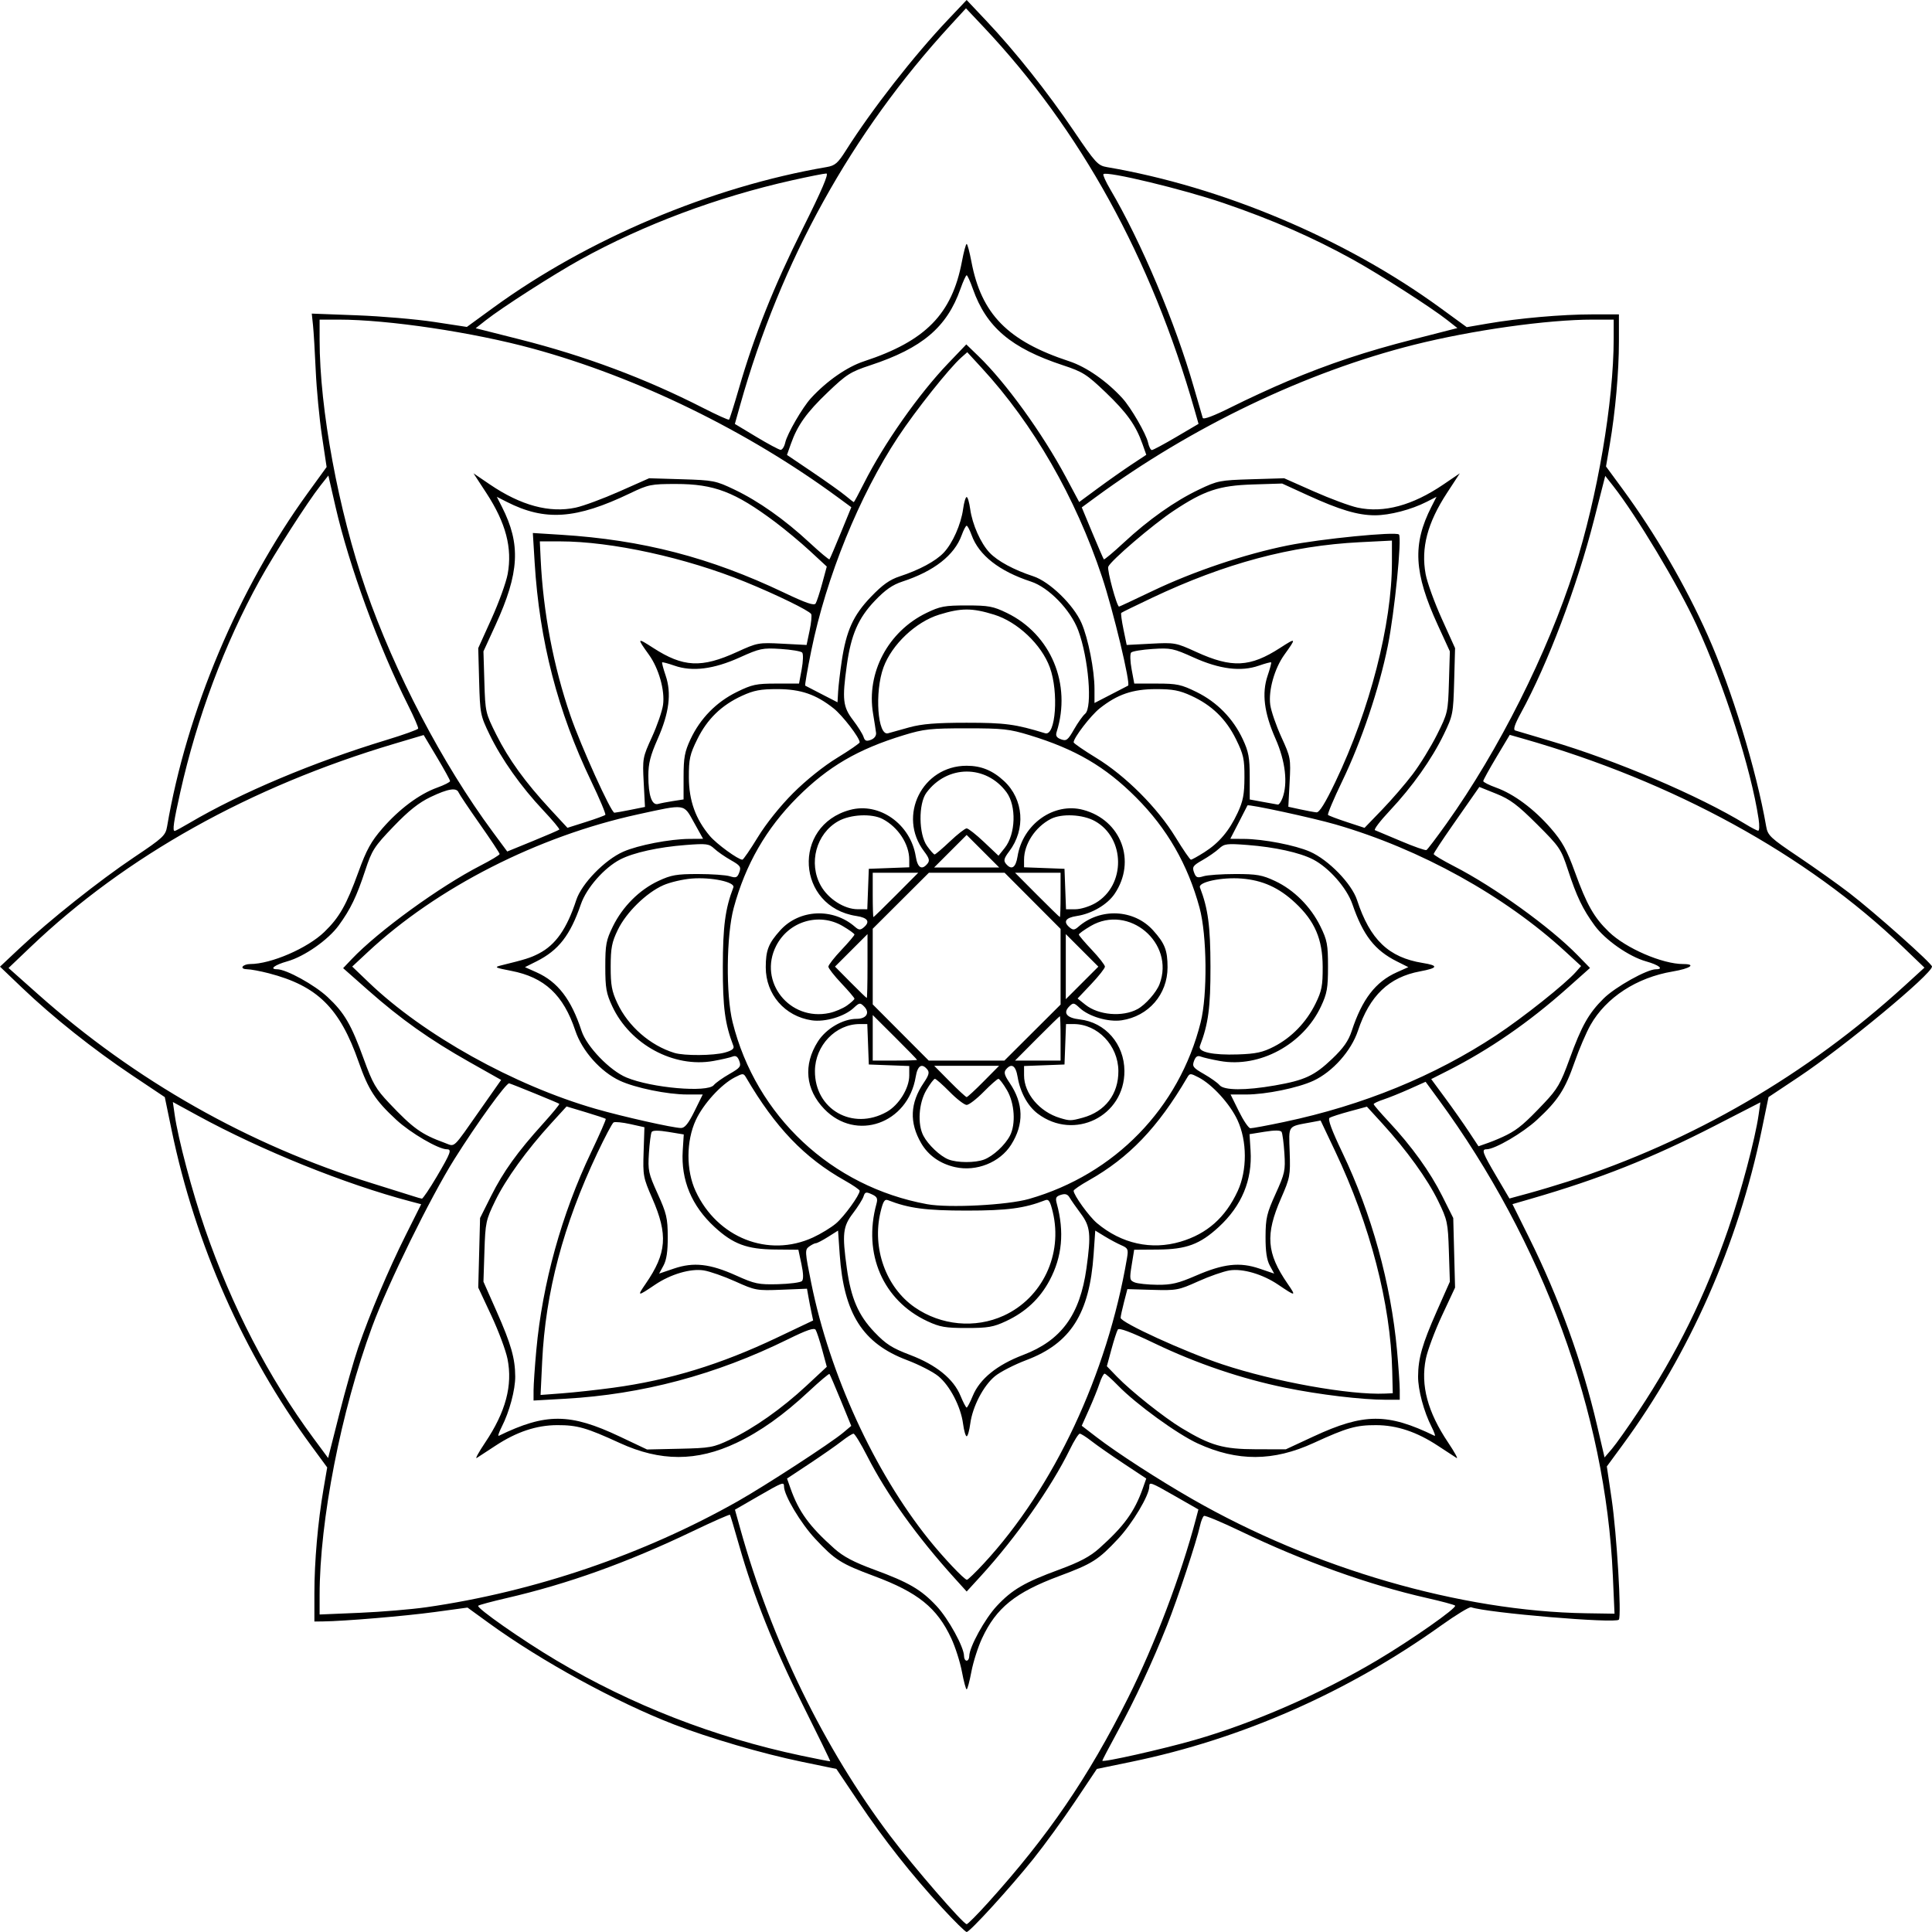 <?xml version="1.0" encoding="UTF-8" standalone="no"?>
<!-- Created with Inkscape (http://www.inkscape.org/) -->

<svg
   xmlns:dc="http://purl.org/dc/elements/1.1/"
   xmlns:cc="http://creativecommons.org/ns#"
   xmlns:rdf="http://www.w3.org/1999/02/22-rdf-syntax-ns#"
   xmlns:svg="http://www.w3.org/2000/svg"
   xmlns="http://www.w3.org/2000/svg"
   xmlns:sodipodi="http://sodipodi.sourceforge.net/DTD/sodipodi-0.dtd"
   xmlns:inkscape="http://www.inkscape.org/namespaces/inkscape"
   id="svg3375"
   version="1.1"
   inkscape:version="0.91 r13725"
   width="740.5"
   height="740.5"
   viewBox="0 0 740.5 740.5"
   sodipodi:docname="mandala.svg">
  <defs
     id="defs3379" />
  <sodipodi:namedview
     pagecolor="#ffffff"
     bordercolor="#666666"
     borderopacity="1"
     objecttolerance="10"
     gridtolerance="10"
     guidetolerance="10"
     inkscape:pageopacity="0"
     inkscape:pageshadow="2"
     inkscape:window-width="1280"
     inkscape:window-height="658"
     id="namedview3377"
     showgrid="false"
     inkscape:zoom="0.6066838"
     inkscape:cx="602.96737"
     inkscape:cy="330.79339"
     inkscape:window-x="-8"
     inkscape:window-y="-8"
     inkscape:window-maximized="1"
     inkscape:current-layer="svg3375"
     fit-margin-top="0"
     fit-margin-left="0"
     fit-margin-right="0"
     fit-margin-bottom="0"
     showborder="true" />
  <path
     style="fill:#000000"
     d="M 361.107,731.25 C 349.321,718.473 338.887,705.241 328.976,690.5 l -8.404,-12.5 -13.286,-2.747 c -15.086,-3.119 -35.442,-9.067 -49.05,-14.334 -22.101,-8.553 -50.752,-24.236 -70.642,-38.666 l -8.406,-6.099 -12.594,1.712 c -11.439,1.555 -34.709,3.509 -42.844,3.597 l -3.25,0.035 0,-10.894 c 0,-12.073 1.33,-27.271 3.492,-39.886 l 1.419,-8.28 -6.171,-8.401 C 93.455,518.936 74.811,476.796 65.799,433.255 L 63.161,420.51 50.581,412.096 C 35.709,402.149 20.275,389.873 8.5,378.626 L 0,370.506 7.5,363.457 C 18.933,352.71 38.116,337.467 51.432,328.545 62.515,321.12 63.452,320.245 64.046,316.762 71.567,272.639 91.396,225.616 117.899,189.053 L 125.186,179 123.389,167 c -0.988,-6.6 -2.058,-17.85 -2.376,-25 -0.319,-7.15 -0.79,-14.981 -1.048,-17.401 l -0.468,-4.401 17.252,0.65 c 9.488,0.357 22.864,1.507 29.722,2.555 l 12.471,1.905 10.096,-7.357 c 36.195,-26.378 83.58,-46.372 127.76,-53.91 3.259,-0.556 4.308,-1.455 7.403,-6.344 9.954,-15.724 26.008,-36.286 39.19,-50.196 L 370.497,0 l 7.557,8 c 11.073,11.721 23.382,27.216 33.531,42.207 8.301,12.261 9.209,13.253 12.678,13.844 44.174,7.524 91.467,27.494 127.772,53.952 l 10.142,7.391 7.911,-1.364 C 582.092,121.96 598.672,120.5 610.174,120.5 l 10.326,0 0,10.394 c 0,11.654 -1.359,26.937 -3.511,39.499 l -1.438,8.393 6.349,8.65 c 12.562,17.115 24.002,36.772 32.629,56.064 9.113,20.379 18.671,51.616 22.416,73.262 0.601,3.47 1.559,4.372 12.353,11.626 6.436,4.325 15.228,10.579 19.538,13.897 9.79,7.539 31.665,27.003 31.665,28.175 0,2.837 -33.654,30.719 -51.11,42.344 l -11.548,7.69 -2.639,12.753 c -8.993,43.452 -27.664,85.697 -53.303,120.602 l -6.032,8.212 1.843,12.469 c 1.968,13.318 3.854,44.942 2.759,46.264 -1.277,1.542 -50.247,-2.577 -56.622,-4.763 -0.634,-0.217 -5.809,2.933 -11.5,7.001 -35.841,25.622 -76.489,43.512 -118.644,52.22 L 420.405,678 l -8.366,12.5 c -4.602,6.875 -11.797,16.775 -15.99,22 -8.97,11.178 -24.319,28 -25.549,28 -0.473,0 -4.7,-4.162 -9.393,-9.25 z m 17.598,-2 c 23.013,-25.48 38.347,-47.909 53.669,-78.503 10.235,-20.437 20.302,-46.98 25.969,-68.472 l 0.982,-3.725 -8.781,-5.025 c -9.519,-5.447 -10.043,-5.644 -10.045,-3.775 -0.002,3.374 -6.416,14.122 -11.969,20.059 -7.581,8.105 -9.824,9.524 -22.53,14.259 -16.862,6.283 -24.156,12.168 -29.609,23.885 -1.548,3.326 -3.384,9.085 -4.081,12.797 -0.697,3.712 -1.512,6.75 -1.811,6.75 -0.299,0 -1.114,-3.038 -1.811,-6.75 -0.697,-3.712 -2.533,-9.471 -4.081,-12.797 C 359.156,616.235 351.862,610.351 335,604.067 c -12.706,-4.735 -14.948,-6.154 -22.53,-14.259 -5.554,-5.937 -11.967,-16.685 -11.969,-20.059 -10e-4,-1.868 -0.504,-1.676 -10.025,3.819 l -8.782,5.069 2.001,7.181 c 11.926,42.8 32.232,84.42 57.494,117.84 9.024,11.939 28.007,33.841 29.33,33.841 0.405,0 4.09,-3.712 8.188,-8.25 z m -71.01,-75.793 c -11.108,-22.226 -18.856,-41.639 -24.401,-61.137 -1.77,-6.226 -3.346,-11.504 -3.5,-11.73 -0.155,-0.226 -6.516,2.577 -14.136,6.229 -25.336,12.14 -47.903,20.246 -71.658,25.74 -5.5,1.272 -10.318,2.569 -10.706,2.883 -0.919,0.743 16.874,13.194 29.933,20.946 28.874,17.14 60.506,29.451 93.774,36.495 6.05,1.281 11.094,2.262 11.21,2.18 0.115,-0.082 -4.616,-9.805 -10.514,-21.606 z m 150.233,13.428 c 22.553,-6.476 48.366,-17.747 69.844,-30.497 13.259,-7.871 30.837,-20.201 29.933,-20.995 -0.388,-0.341 -5.206,-1.638 -10.706,-2.881 -22.254,-5.031 -47.308,-14.007 -71.365,-25.565 -7.351,-3.532 -13.729,-6.197 -14.173,-5.922 -0.444,0.275 -1.125,1.957 -1.513,3.738 -1.295,5.951 -8.628,28.123 -12.617,38.149 -5.679,14.27 -12.315,28.519 -19.001,40.796 -3.207,5.889 -5.831,10.902 -5.831,11.141 0,0.774 23.027,-4.401 35.429,-7.962 z M 371.501,634.75 c 0.002,-3.434 5.987,-14.323 10.56,-19.212 5.88,-6.286 10.623,-9.052 23.879,-13.925 7.833,-2.88 11.837,-4.999 15.331,-8.116 9.533,-8.504 13.581,-14.076 16.748,-23.052 l 1.323,-3.75 -8.671,-5.743 c -4.769,-3.159 -10.311,-7.028 -12.315,-8.598 -2.004,-1.57 -4.029,-2.854 -4.5,-2.852 -0.471,10e-4 -2.181,2.72 -3.801,6.042 C 403.036,569.94 389.422,589.308 375.994,604 l -5.484,6 -4.525,-5 c -14.601,-16.134 -26.05,-32.123 -33.639,-46.982 -2.39,-4.68 -4.731,-8.511 -5.202,-8.514 -0.471,-0.002 -2.496,1.28 -4.5,2.85 -2.004,1.57 -7.546,5.439 -12.315,8.598 l -8.671,5.743 1.323,3.75 c 3.167,8.977 7.215,14.548 16.748,23.052 3.494,3.117 7.498,5.236 15.331,8.116 13.256,4.873 17.999,7.639 23.879,13.925 4.573,4.889 10.559,15.778 10.56,19.212 4.3e-4,0.963 0.451,1.75 1.001,1.75 0.55,0 1,-0.787 1.001,-1.75 z M 163.5,616.012 c 41.358,-5.951 83.179,-20.193 119.308,-40.628 10.47,-5.922 35.688,-22.328 40.349,-26.249 l 3.111,-2.618 -3.999,-9.759 c -2.2,-5.367 -4.157,-9.931 -4.349,-10.14 -0.192,-0.21 -3.754,2.798 -7.915,6.684 -9.695,9.054 -18.622,15.403 -27.749,19.734 -15.154,7.192 -29.137,7.199 -44.755,0.024 -12.743,-5.854 -16.266,-6.859 -23.961,-6.831 -7.926,0.029 -15.535,2.569 -23.633,7.89 -3.248,2.134 -6.481,4.247 -7.184,4.696 -0.703,0.448 0.757,-2.219 3.245,-5.929 7.865,-11.727 10.576,-21.876 8.554,-32.017 -0.644,-3.228 -3.431,-10.705 -6.194,-16.616 l -5.023,-10.747 0.348,-13.332 0.348,-13.332 4.22,-8.421 c 4.698,-9.374 10.061,-16.847 19.9,-27.725 3.633,-4.017 6.443,-7.447 6.243,-7.621 -0.4,-0.35 -17.855,-7.482 -19.204,-7.847 -1.087,-0.294 -12.45,15.429 -21.031,29.098 -9.175,14.616 -25.475,47.825 -31.499,64.174 -11.94,32.405 -20.125,74.252 -20.128,102.905 l -8.4e-4,7.405 15.25,-0.643 c 8.387,-0.354 19.975,-1.323 25.75,-2.154 z M 618.16,603.75 c -2.746,-62.134 -26.811,-127.804 -66.855,-182.437 l -4.901,-6.687 -6.202,2.78 c -3.411,1.529 -7.89,3.335 -9.952,4.014 -2.062,0.679 -3.75,1.48 -3.75,1.78 0,0.3 2.587,3.312 5.75,6.693 8.804,9.414 15.882,19.249 20.531,28.528 l 4.219,8.421 0.348,13.332 0.348,13.332 -5.023,10.747 c -2.763,5.911 -5.55,13.388 -6.194,16.616 -2.022,10.141 0.689,20.291 8.554,32.017 2.488,3.709 3.948,6.377 3.245,5.929 -0.703,-0.448 -3.936,-2.562 -7.184,-4.696 -8.098,-5.321 -15.707,-7.861 -23.633,-7.89 -7.695,-0.028 -11.217,0.976 -23.961,6.831 -15.454,7.1 -29.219,7.162 -44.411,0.199 -7.84,-3.593 -23.633,-15.056 -30.547,-22.171 -2.452,-2.523 -4.78,-4.588 -5.172,-4.588 -0.393,0 -1.27,1.688 -1.949,3.75 -0.679,2.062 -2.491,6.554 -4.027,9.98 l -2.792,6.23 5.699,4.382 c 7.846,6.032 23.555,16.191 36.659,23.707 46.439,26.637 103.002,43.043 150.946,43.782 l 10.906,0.168 -0.652,-14.75 z m -241.085,-4.5 c 26.897,-29.028 47.309,-72.547 54.877,-117.001 0.582,-3.42 0.392,-3.858 -2.157,-4.965 -1.538,-0.668 -4.417,-2.207 -6.4,-3.42 l -3.604,-2.206 -0.635,9.171 c -1.571,22.682 -8.821,34.07 -25.757,40.463 -4.619,1.744 -10.046,4.528 -12.059,6.187 -4.435,3.656 -8.589,11.648 -9.458,18.194 -0.352,2.655 -0.974,4.827 -1.383,4.827 -0.408,0 -1.03,-2.172 -1.383,-4.827 -0.868,-6.546 -5.023,-14.537 -9.458,-18.194 -2.013,-1.659 -7.439,-4.444 -12.059,-6.187 -16.937,-6.393 -24.186,-17.781 -25.757,-40.463 l -0.635,-9.171 -3.835,2.421 c -2.109,1.331 -4.207,2.421 -4.663,2.421 -0.456,0 -1.621,0.579 -2.588,1.287 -1.669,1.221 -1.627,1.941 0.824,14.047 7.076,34.945 24.105,72.088 45.008,98.167 5.549,6.922 13.656,15.5 14.65,15.5 0.374,0 3.286,-2.812 6.471,-6.25 z M 137.288,516.5 c 4.554,-13.184 11.608,-29.876 18.165,-42.988 l 5.978,-11.953 -4.216,-1.113 c -25.063,-6.619 -57.018,-19.521 -81.588,-32.943 l -9.372,-5.12 0.684,4.809 c 1.315,9.236 6.715,29.586 11.617,43.778 10.323,29.883 24.352,56.963 41.58,80.259 l 5.629,7.611 4.293,-16.92 c 2.361,-9.306 5.615,-20.745 7.229,-25.42 z M 627.963,541 c 14.767,-22.269 25.526,-44.108 34.437,-69.905 4.927,-14.264 10.342,-34.64 11.651,-43.84 l 0.675,-4.746 -17.363,8.925 c -24.337,12.51 -44.132,20.375 -70.515,28.02 l -7.152,2.073 6.32,12.737 c 11.599,23.377 20.404,47.674 26.105,72.043 L 615,558.612 l 2.834,-3.306 C 619.393,553.488 623.951,547.05 627.963,541 Z m -348.18,10.787 c 9.193,-4.354 19.933,-11.923 29.315,-20.66 l 7.798,-7.262 -1.747,-6.453 c -0.961,-3.549 -2.093,-7.014 -2.517,-7.7 -0.571,-0.925 -3.339,0.017 -10.701,3.641 -27.603,13.588 -55.72,21.088 -85.333,22.762 l -12.097,0.684 0.003,-3.9 c 0.002,-2.145 0.476,-9.075 1.053,-15.4 2.331,-25.529 9.724,-52.208 21.036,-75.909 3.257,-6.825 5.769,-12.563 5.581,-12.751 -0.188,-0.188 -3.644,-1.334 -7.68,-2.548 l -7.338,-2.206 -5.898,6.457 c -9.373,10.262 -17.41,21.397 -21.463,29.739 -3.558,7.324 -3.769,8.311 -4.124,19.341 l -0.374,11.623 5.045,11.395 c 5.522,12.473 7.097,17.977 7.134,24.927 0.028,5.131 -2.211,13.498 -5.162,19.29 -1.081,2.122 -1.594,3.678 -1.14,3.457 18.031,-8.777 27.326,-8.723 46.326,0.273 l 10.5,4.971 12.5,-0.279 c 11.707,-0.262 12.93,-0.483 19.283,-3.492 z m 223.677,-1.224 c 19.296,-8.967 28.356,-9.015 46.366,-0.248 0.454,0.221 -0.059,-1.334 -1.14,-3.457 -2.95,-5.792 -5.189,-14.159 -5.162,-19.29 0.037,-6.949 1.613,-12.454 7.134,-24.927 l 5.045,-11.395 -0.374,-11.623 c -0.355,-11.03 -0.565,-12.017 -4.124,-19.341 -4.048,-8.331 -12.089,-19.477 -21.428,-29.7 l -5.862,-6.417 -6.585,1.783 c -3.622,0.98 -7.098,2.1 -7.725,2.487 -0.777,0.48 0.782,4.722 4.897,13.326 11.209,23.432 18.609,50.196 20.941,75.739 0.578,6.325 1.052,13.188 1.053,15.25 l 0.003,3.75 -5.394,0 c -9.124,0 -25.504,-1.964 -38.449,-4.61 -16.79,-3.432 -34.021,-9.275 -50.087,-16.984 -9.15,-4.391 -13.654,-6.08 -14.135,-5.303 -0.388,0.628 -1.491,4.044 -2.452,7.593 l -1.746,6.451 3.881,4.02 c 5.322,5.512 18.052,15.634 24.743,19.673 11.163,6.739 15.974,8.11 28.556,8.136 l 11.418,0.024 10.624,-4.937 z M 372.85,534.993 c 2.666,-6.482 9.299,-11.866 19.302,-15.666 14.624,-5.555 21.785,-15.36 24.271,-33.233 1.811,-13.022 1.501,-16.006 -2.174,-20.941 -1.788,-2.4 -3.716,-5.165 -4.287,-6.144 -0.757,-1.3 -1.657,-1.583 -3.335,-1.051 -1.919,0.609 -2.179,1.168 -1.573,3.385 2.949,10.801 2.05,20.363 -2.761,29.39 -3.747,7.03 -9.166,12.11 -16.674,15.63 C 380.784,508.632 378.675,509 370.5,509 c -8.175,0 -10.284,-0.368 -15.12,-2.635 -16.955,-7.95 -24.692,-25.813 -19.459,-44.926 0.579,-2.113 0.262,-2.762 -1.807,-3.704 -2.174,-0.991 -2.592,-0.88 -3.135,0.832 -0.345,1.086 -2.168,3.994 -4.053,6.463 -3.873,5.074 -4.185,7.871 -2.35,21.066 1.602,11.518 4.406,18.012 10.569,24.473 4.419,4.633 6.735,6.113 13.702,8.76 10.003,3.8 16.636,9.183 19.302,15.666 1.018,2.475 2.075,4.5 2.35,4.5 0.275,0 1.333,-2.025 2.35,-4.5 z M 235,531.896 c 21.633,-2.937 41.124,-8.898 62.835,-19.216 l 13.835,-6.575 -0.65,-3.052 c -0.357,-1.679 -0.889,-4.416 -1.181,-6.084 l -0.531,-3.032 -9.782,0.393 c -9.461,0.38 -10.041,0.276 -17.672,-3.169 -4.339,-1.959 -9.783,-3.865 -12.096,-4.235 -5.055,-0.808 -12.718,1.44 -18.698,5.487 -6.784,4.59 -6.986,4.567 -3.56,-0.414 8.056,-11.708 8.591,-18.765 2.484,-32.736 -3.44,-7.869 -3.597,-8.714 -3.299,-17.739 L 247,432.048 l -5.448,-1.21 c -2.997,-0.666 -5.871,-0.949 -6.388,-0.629 -0.517,0.319 -3.303,5.578 -6.192,11.686 -13.106,27.716 -19.897,53.361 -21.168,79.938 l -0.613,12.832 8.405,-0.637 C 220.218,533.677 228.95,532.718 235,531.896 Z M 533.615,525.5 c -0.624,-25.846 -8.428,-55.912 -21.873,-84.264 l -5.579,-11.764 -3.582,0.67 c -9.235,1.726 -8.619,0.875 -8.269,11.43 0.298,8.97 0.138,9.829 -3.299,17.69 -6.107,13.97 -5.571,21.027 2.484,32.736 3.427,4.981 3.225,5.004 -3.56,0.414 -5.981,-4.047 -13.643,-6.295 -18.698,-5.487 -2.314,0.37 -7.726,2.262 -12.027,4.203 -7.447,3.363 -8.279,3.517 -17.464,3.25 l -9.645,-0.281 -1.284,4.951 c -0.706,2.723 -1.292,5.439 -1.303,6.035 -0.032,1.789 24.526,13.024 38.981,17.834 19.998,6.655 48.826,11.835 62.41,11.215 L 533.821,534 533.615,525.5 Z M 384.703,504.265 c 14.812,-6.781 22.709,-23.457 18.809,-39.717 -0.992,-4.135 -1.57,-5.046 -2.876,-4.536 -7.997,3.12 -14.523,3.982 -30.135,3.982 -15.612,0 -22.138,-0.862 -30.135,-3.982 -1.307,-0.51 -1.884,0.401 -2.876,4.536 -3.32,13.838 2.071,28.87 13.093,36.508 10.079,6.985 23.181,8.217 34.121,3.208 z M 307.375,491 c 0.632,-0.649 0.562,-2.929 -0.2,-6.5 L 306,479 l -9,-0.085 c -10.704,-0.101 -16.005,-2.078 -23.11,-8.616 -8.796,-8.095 -12.928,-18.001 -12.211,-29.272 l 0.396,-6.216 -5.845,-0.967 c -3.792,-0.627 -6.057,-0.624 -6.448,0.009 -0.332,0.537 -0.81,4.194 -1.062,8.127 -0.426,6.64 -0.186,7.754 3.364,15.585 3.392,7.482 3.827,9.337 3.856,16.434 0.023,5.63 -0.462,8.91 -1.637,11.072 l -1.67,3.072 5.684,-1.928 c 7.536,-2.556 13.808,-1.856 23.825,2.659 7.169,3.232 8.579,3.525 16.06,3.334 4.51,-0.115 8.639,-0.659 9.174,-1.209 z m 151.037,-2.081 c 10.533,-4.564 16.743,-5.256 24.272,-2.702 l 5.684,1.928 -1.67,-3.072 c -1.175,-2.162 -1.66,-5.442 -1.637,-11.072 0.029,-7.097 0.464,-8.952 3.856,-16.434 3.55,-7.832 3.791,-8.945 3.364,-15.585 -0.252,-3.933 -0.737,-7.601 -1.077,-8.151 -0.406,-0.656 -2.622,-0.677 -6.452,-0.06 l -5.834,0.939 0.399,6.267 c 0.721,11.325 -3.395,21.213 -12.207,29.323 -7.193,6.62 -12.41,8.556 -23.259,8.635 l -9.148,0.066 -0.944,5.84 c -0.88,5.445 -0.803,5.898 1.148,6.687 1.151,0.465 5.051,0.875 8.667,0.91 5.423,0.052 8.021,-0.564 14.838,-3.518 z M 311.594,474.305 c 2.973,-1.367 6.944,-3.785 8.824,-5.375 3.137,-2.652 9.082,-10.855 9.082,-12.53 0,-0.39 -2.587,-2.166 -5.75,-3.947 -15.46,-8.706 -26.57,-20.307 -37.787,-39.454 -0.985,-1.681 -1.205,-1.683 -4.358,-0.053 -5.251,2.715 -12.03,10.154 -14.907,16.358 -3.732,8.046 -3.76,19.287 -0.069,27.242 8.301,17.892 27.866,25.619 44.965,17.759 z m 140.878,1.611 c 10.163,-3.018 17.2,-9.243 21.899,-19.37 3.691,-7.956 3.663,-19.196 -0.069,-27.242 -2.877,-6.204 -9.656,-13.643 -14.907,-16.358 -3.153,-1.63 -3.373,-1.628 -4.358,0.053 -11.217,19.148 -22.327,30.748 -37.787,39.454 -3.163,1.781 -5.75,3.557 -5.75,3.947 0,1.65 5.921,9.856 8.952,12.406 9.358,7.874 20.852,10.426 32.02,7.11 z m -58.039,-16.392 c 32.869,-9.429 57.558,-34.843 65.765,-67.695 2.642,-10.574 2.419,-33.392 -0.429,-43.894 -4.507,-16.622 -12.438,-30.397 -24.372,-42.331 -11.786,-11.786 -23.189,-18.449 -40.758,-23.815 -7.747,-2.366 -10.237,-2.639 -24.139,-2.639 -13.901,0 -16.391,0.272 -24.139,2.639 -17.568,5.366 -28.972,12.029 -40.758,23.815 -11.934,11.934 -19.865,25.709 -24.372,42.331 -2.848,10.503 -3.071,33.32 -0.429,43.894 8.979,35.941 37.929,63.02 74.529,69.714 8.322,1.522 30.805,0.361 39.102,-2.019 z m -28.343,-12.182 c -5.773,-1.296 -10.299,-4.486 -13.024,-9.179 -4.587,-7.901 -4.271,-15.397 0.974,-23.127 1.986,-2.927 2.285,-4.042 1.376,-5.137 -2.109,-2.541 -3.722,-1.507 -4.448,2.851 -2.989,17.95 -22.879,24.939 -35.041,12.312 -7.221,-7.496 -8.12,-16.923 -2.465,-25.84 3.136,-4.946 9.582,-8.722 14.886,-8.722 3.796,0 5.199,-2.383 2.81,-4.771 -1.488,-1.488 -1.801,-1.443 -3.947,0.574 -3.533,3.32 -11.012,5.529 -16.12,4.763 C 300.775,389.519 293.5,381.116 293.5,370.749 c 0,-6.527 1.042,-9.183 5.567,-14.191 7.318,-8.1 20.238,-8.685 28.665,-1.299 1.406,1.233 2.016,1.281 3.25,0.257 2.652,-2.201 1.69,-3.763 -2.731,-4.432 -22.972,-3.479 -24.841,-34.635 -2.44,-40.667 11.236,-3.025 23.187,5.438 25.182,17.834 0.707,4.392 2.312,5.396 4.471,2.795 0.971,-1.17 0.72,-2.1 -1.285,-4.75 C 343.904,312.716 353.468,293.5 370.5,293.5 c 5.572,0 9.952,1.791 14.339,5.864 7.518,6.979 8.366,18.495 1.983,26.931 -2.005,2.65 -2.257,3.58 -1.285,4.75 2.159,2.601 3.764,1.597 4.471,-2.795 1.995,-12.395 13.946,-20.859 25.182,-17.834 14.569,3.923 20.458,19.666 12.033,32.167 -2.778,4.122 -8.758,7.634 -14.473,8.5 -4.421,0.669 -5.383,2.231 -2.731,4.432 1.234,1.024 1.844,0.976 3.25,-0.257 8.427,-7.386 21.347,-6.8 28.665,1.299 4.525,5.008 5.567,7.665 5.567,14.191 0,10.367 -7.275,18.77 -17.59,20.316 -5.108,0.766 -12.587,-1.444 -16.12,-4.763 -2.146,-2.016 -2.459,-2.062 -3.947,-0.574 -2.524,2.524 -0.996,4.437 3.991,5 9.841,1.109 17.077,9.441 17.135,19.732 0.099,17.375 -19.266,26.924 -33.228,16.384 -3.838,-2.897 -6.722,-8.172 -7.709,-14.095 -0.726,-4.358 -2.339,-5.392 -4.448,-2.851 -0.909,1.095 -0.61,2.21 1.376,5.137 5.387,7.939 5.58,15.855 0.579,23.742 -4.303,6.785 -13.326,10.388 -21.449,8.564 z m 11.096,-2.906 c 3.449,-1.303 8.01,-5.511 9.904,-9.137 2.317,-4.436 1.797,-12.465 -1.131,-17.462 -1.398,-2.386 -2.878,-4.338 -3.288,-4.338 -0.41,0 -2.962,2.25 -5.67,5 -2.709,2.75 -5.634,5 -6.5,5 -0.866,0 -3.791,-2.25 -6.5,-5 -2.709,-2.75 -5.26,-5 -5.67,-5 -0.41,0 -1.889,1.952 -3.288,4.338 -2.928,4.997 -3.449,13.026 -1.131,17.462 1.814,3.472 6.395,7.81 9.589,9.08 3.36,1.336 10.225,1.364 13.685,0.057 z m -37.337,-18.261 c 4.671,-2.615 8.652,-9.043 8.652,-13.971 l 0,-3.62 -7.75,-0.292 L 333,408 l -0.292,-7.75 -0.292,-7.75 -2.893,0 c -9.235,0 -17.101,8.224 -17.176,17.96 -0.114,14.73 14.422,23.036 27.501,15.715 z M 415,428.396 c 8.621,-2.355 13.722,-9.056 13.653,-17.936 C 428.578,400.724 420.712,392.5 411.477,392.5 l -2.893,0 -0.292,7.75 L 408,408 l -7.75,0.292 -7.75,0.292 0,3.572 c 0,6.947 5.929,13.989 13.764,16.348 3.773,1.136 4.2,1.131 8.736,-0.108 z M 377,414.5 l 5.937,-6 -12.437,0 -12.437,0 5.937,6 c 3.266,3.3 6.191,6 6.5,6 0.309,0 3.234,-2.7 6.5,-6 z m -25.5,-8.272 c 0,-0.15 -3.825,-4.077 -8.5,-8.728 l -8.5,-8.456 0,8.728 0,8.728 8.5,0 c 4.675,0 8.5,-0.122 8.5,-0.272 z m 44.234,-10.461 10.766,-10.733 0,-14.501 0,-14.501 -10.733,-10.766 -10.733,-10.766 -14.501,0 -14.501,0 -10.766,10.733 -10.766,10.733 0,14.501 0,14.501 10.733,10.766 10.733,10.766 14.501,0 14.501,0 10.766,-10.733 z M 406.5,398 c 0,-4.675 -0.122,-8.5 -0.272,-8.5 -0.15,0 -4.077,3.825 -8.728,8.5 l -8.456,8.5 8.728,0 8.728,0 0,-8.5 z m -81.85,-12.607 c 1.567,-1.116 2.85,-2.293 2.85,-2.615 0,-0.322 -2.25,-2.964 -5,-5.872 -2.75,-2.908 -5,-5.791 -5,-6.406 0,-0.616 2.25,-3.499 5,-6.406 2.75,-2.908 5,-5.562 5,-5.898 0,-0.336 -2.042,-1.808 -4.538,-3.271 -9.031,-5.292 -20.667,-1.823 -25.471,7.593 -7.001,13.724 5.134,29.03 20.409,25.744 2.145,-0.462 5.183,-1.752 6.75,-2.868 z M 436,386.761 c 3.044,-1.657 7.247,-6.429 8.436,-9.576 5.97,-15.802 -11.82,-30.804 -26.398,-22.26 -2.496,1.463 -4.538,2.935 -4.538,3.271 0,0.336 2.25,2.99 5,5.898 2.75,2.908 5,5.791 5,6.406 0,0.616 -2.359,3.614 -5.241,6.662 l -5.241,5.542 2.991,2.387 c 5.037,4.02 14.261,4.791 19.991,1.67 z M 332.5,370.26 l 0,-12.24 -6.229,6.229 -6.229,6.229 5.948,6.011 c 3.271,3.306 6.075,6.011 6.229,6.011 0.155,0 0.281,-5.508 0.281,-12.24 z m 82.24,-6 -6.24,-6.24 0,12.48 0,12.48 6.24,-6.24 6.24,-6.24 -6.24,-6.24 z M 343.5,343 l 8.456,-8.5 -8.728,0 -8.728,0 0,8.5 c 0,4.675 0.122,8.5 0.272,8.5 0.15,0 4.077,-3.825 8.728,-8.5 z m 63,0 0,-8.5 -8.728,0 -8.728,0 8.456,8.5 c 4.651,4.675 8.578,8.5 8.728,8.5 0.15,0 0.272,-3.825 0.272,-8.5 z M 332.708,340.75 333,333 l 7.75,-0.292 7.75,-0.292 0,-2.893 c 0,-5.995 -4.254,-12.506 -10.2,-15.612 -4.186,-2.187 -12.354,-1.789 -17.012,0.829 -8.467,4.759 -11.529,16.112 -6.674,24.749 2.842,5.058 8.998,8.989 14.094,9.002 l 3.708,0.009 0.292,-7.75 z m 87.215,5.348 c 11.579,-6.786 11.457,-24.801 -0.211,-31.359 -4.657,-2.618 -12.826,-3.015 -17.012,-0.829 -5.946,3.106 -10.2,9.618 -10.2,15.612 l 0,2.893 7.75,0.292 L 408,333 l 0.292,7.75 0.292,7.75 3.62,0 c 2.018,0 5.434,-1.063 7.719,-2.402 z M 376.74,326.26 l -6.24,-6.24 -6.24,6.24 -6.24,6.24 12.48,0 12.48,0 -6.24,-6.24 z m -12.646,-3.76 c 2.908,-2.75 5.791,-5 6.406,-5 0.616,0 3.614,2.359 6.662,5.241 l 5.542,5.241 2.394,-2.991 c 4.205,-5.254 4.546,-16.122 0.67,-21.356 -7.865,-10.621 -22.735,-10.53 -30.676,0.188 -3.13,4.224 -3.001,15.903 0.226,20.427 1.275,1.788 2.581,3.25 2.903,3.25 0.322,0 2.964,-2.25 5.872,-5 z M 167.442,450.906 c 5.336,-9.065 5.826,-10.406 3.808,-10.407 -3.197,-0.002 -13.918,-6.261 -19.369,-11.307 C 143.814,421.724 141.19,417.687 137.455,407 130.234,386.338 121.662,377.881 103.04,373.047 99.762,372.196 96.023,371.5 94.731,371.5 c -1.311,0 -2.076,-0.442 -1.731,-1 0.34,-0.55 1.622,-1 2.849,-1 8.024,0 21.982,-6.036 28.481,-12.316 5.733,-5.54 8.469,-10.358 13.052,-22.983 3.091,-8.515 4.841,-11.69 9.217,-16.726 6.433,-7.403 14.146,-13.143 20.947,-15.588 2.725,-0.98 4.955,-2.108 4.955,-2.508 0,-0.399 -2.276,-4.535 -5.059,-9.19 l -5.059,-8.464 -11.191,3.329 C 95.875,301.508 48.256,328.109 11.705,362.974 l -8.432,8.043 11.231,9.991 c 37.304,33.187 80.908,57.881 127.997,72.489 7.425,2.303 14.625,4.561 16,5.016 1.375,0.455 2.811,0.863 3.192,0.907 0.381,0.043 2.968,-3.788 5.75,-8.515 z M 601,452.841 c 47.792,-15.436 91.647,-40.941 129.005,-75.026 l 7.602,-6.936 -8.369,-8.035 c -36.784,-35.314 -87.82,-63.292 -145.409,-79.714 l -5.171,-1.474 -5.079,8.499 c -2.794,4.674 -5.079,8.826 -5.079,9.225 0,0.399 2.23,1.528 4.955,2.508 6.8,2.445 14.514,8.185 20.947,15.588 4.376,5.036 6.126,8.211 9.217,16.726 4.583,12.626 7.319,17.444 13.052,22.983 6.499,6.28 20.457,12.316 28.481,12.316 5.138,0 2.711,1.717 -4.027,2.849 -13.821,2.322 -25.524,9.942 -31.528,20.527 -1.598,2.818 -4.321,9.174 -6.051,14.124 -3.735,10.687 -6.359,14.724 -14.426,22.193 -5.45,5.046 -16.171,11.305 -19.369,11.307 -2.016,10e-4 -1.528,1.341 3.768,10.338 l 5.018,8.525 7.232,-1.969 C 589.745,456.311 596.6,454.262 601,452.841 Z m -416.669,-27.882 7.749,-11.041 -12.28,-6.931 c -15.09,-8.517 -26.192,-16.39 -38.709,-27.448 l -9.576,-8.461 3.242,-3.417 c 10.216,-10.765 33.765,-27.872 49.461,-35.929 4,-2.053 7.275,-4.03 7.277,-4.393 0.002,-0.363 -3.42,-5.538 -7.606,-11.5 -4.186,-5.962 -7.834,-11.403 -8.107,-12.09 -0.791,-1.992 -4.033,-1.471 -10.726,1.723 -4.539,2.166 -8.406,5.241 -14.255,11.333 -7.374,7.681 -8.252,9.044 -10.802,16.777 -3.336,10.116 -5.631,14.88 -10.173,21.116 -4.051,5.562 -13.183,11.941 -19.713,13.769 -4.874,1.365 -7.029,3.031 -3.922,3.032 3.517,0.002 14.365,5.971 19.388,10.67 6.43,6.015 9.026,10.469 13.859,23.784 3.378,9.306 4.616,11.452 9.717,16.841 9.183,9.703 12.375,11.991 21.251,15.228 4.185,1.526 2.719,2.902 13.925,-13.064 z m 393.305,9.984 c 4.277,-2.193 6.954,-4.482 14.209,-12.148 5.101,-5.389 6.338,-7.535 9.717,-16.841 4.645,-12.796 7.324,-17.556 13.087,-23.259 4.461,-4.413 16.603,-11.196 20.044,-11.196 3.21,0 1.143,-1.646 -3.807,-3.032 -6.53,-1.828 -15.663,-8.207 -19.713,-13.769 -4.564,-6.266 -6.849,-11.025 -10.181,-21.199 -2.662,-8.129 -3.18,-8.896 -11.888,-17.58 -7.44,-7.42 -10.293,-9.557 -15.605,-11.69 l -6.5,-2.61 -1.5,2.154 c -0.825,1.185 -4.763,6.823 -8.75,12.53 -3.987,5.707 -7.248,10.673 -7.246,11.036 0.002,0.363 3.487,2.448 7.744,4.634 15.527,7.972 36.946,23.403 47.462,34.193 l 4.711,4.833 -8.711,7.755 c -14.769,13.148 -29.871,23.57 -45.931,31.696 l -6.221,3.148 5.309,7.201 c 2.92,3.96 6.998,9.754 9.062,12.874 l 3.752,5.674 3.795,-1.339 c 2.088,-0.737 5.309,-2.115 7.159,-3.064 z m -311.464,-9.013 3.172,-6.431 -5.964,0 c -7.555,0 -19.866,-2.52 -25.803,-5.281 -7.364,-3.425 -14.485,-11.428 -17.063,-19.178 -4.563,-13.713 -11.813,-20.477 -24.577,-22.932 -6.202,-1.193 -6.619,-1.412 -3.936,-2.072 9.406,-2.312 11.305,-2.908 14.494,-4.55 6.464,-3.326 10.762,-9.463 14.38,-20.53 2.051,-6.273 10.928,-15.4 18.012,-18.52 5.684,-2.503 17.836,-4.853 25.354,-4.903 l 5.24,-0.035 -3.479,-6.25 c -4.066,-7.303 -3.011,-7.15 -21.502,-3.115 -38.426,8.386 -76.999,28.043 -103.5,52.742 l -6,5.592 6.386,6.119 c 21.008,20.126 55.627,39.407 86.921,48.41 10.378,2.986 29.67,7.321 32.693,7.347 1.471,0.013 2.84,-1.685 5.172,-6.414 z m 226.133,4.069 C 522.415,423.644 549.768,412.455 573.5,396.79 583.688,390.065 599.935,377.144 604,372.534 l 2,-2.268 -6,-5.523 c -23.278,-21.426 -55.601,-39.32 -88,-48.717 -8.8,-2.553 -33.605,-7.917 -33.868,-7.324 -0.073,0.164 -1.583,3.111 -3.356,6.549 l -3.223,6.25 5.223,0.035 c 7.504,0.05 19.659,2.402 25.337,4.903 7.083,3.119 15.961,12.247 18.013,18.52 4.966,15.18 12.128,22.041 25.188,24.129 6.19,0.99 5.882,1.931 -1.052,3.221 -11.895,2.212 -19.305,9.297 -23.776,22.734 -2.579,7.749 -9.7,15.753 -17.063,19.178 -5.937,2.762 -18.248,5.281 -25.803,5.281 l -5.964,0 3.172,6.431 c 1.745,3.537 3.728,6.462 4.406,6.5 0.679,0.038 6.561,-1.056 13.072,-2.431 z m -218.727,-14.095 c 0.728,-0.877 3.421,-2.792 5.985,-4.257 4.151,-2.371 4.566,-2.919 3.793,-5.01 -0.63,-1.703 -1.347,-2.16 -2.612,-1.663 -0.959,0.377 -4.261,1.134 -7.338,1.684 -15.174,2.711 -31.869,-6.312 -38.717,-20.924 C 232.362,380.772 232,378.722 232,370.5 c 0,-8.473 0.316,-10.143 2.919,-15.446 3.718,-7.572 10.129,-13.984 17.384,-17.384 C 257.224,335.364 259.294,335 267.5,335 c 5.225,0 10.734,0.385 12.243,0.857 2.36,0.737 2.864,0.528 3.614,-1.497 0.768,-2.077 0.386,-2.628 -3.243,-4.681 -2.262,-1.28 -5.114,-3.261 -6.337,-4.402 -2.03,-1.894 -2.983,-2.017 -10.928,-1.406 -10.466,0.804 -20.051,2.918 -25.119,5.54 -6.119,3.165 -12.931,10.91 -15.074,17.141 -4.118,11.968 -8.558,17.681 -17.051,21.936 l -4.396,2.203 4.396,1.962 c 8.177,3.649 13.327,10.343 17.301,22.488 1.962,5.995 10.795,15.164 17.178,17.831 9.596,4.009 31.043,5.889 33.495,2.935 z m 215.102,0.122 c 11.405,-1.989 15.121,-3.72 21.933,-10.217 4.309,-4.11 6.231,-6.852 7.481,-10.671 3.975,-12.145 9.125,-18.839 17.301,-22.488 l 4.396,-1.962 -4.396,-2.203 c -8.492,-4.255 -12.933,-9.968 -17.051,-21.936 -2.144,-6.23 -8.955,-13.976 -15.074,-17.141 -5.068,-2.621 -14.653,-4.735 -25.119,-5.54 -7.945,-0.611 -8.899,-0.488 -10.928,1.406 -1.223,1.141 -4.075,3.122 -6.337,4.402 -3.629,2.053 -4.011,2.604 -3.243,4.681 0.749,2.025 1.254,2.234 3.614,1.497 C 462.766,335.385 468.275,335 473.5,335 c 8.206,0 10.276,0.364 15.197,2.67 7.255,3.401 13.666,9.812 17.384,17.384 C 508.684,360.357 509,362.027 509,370.5 c 0,8.222 -0.362,10.272 -2.688,15.236 -6.848,14.612 -23.544,23.634 -38.717,20.924 -3.077,-0.55 -6.379,-1.307 -7.338,-1.684 -1.265,-0.497 -1.982,-0.04 -2.612,1.663 -0.774,2.091 -0.359,2.639 3.793,5.01 2.564,1.464 5.257,3.38 5.985,4.257 1.708,2.058 9.887,2.105 21.259,0.122 z m -210.85,-12.603 c 2.72,-0.755 3.668,-1.488 3.269,-2.527 -3.237,-8.437 -4.077,-14.736 -4.051,-30.399 0.025,-15.519 0.918,-22.232 4.034,-30.353 0.793,-2.067 -8.377,-4.018 -16.009,-3.405 -3.407,0.274 -8.29,1.424 -10.851,2.557 -6.508,2.879 -14.19,10.409 -17.418,17.075 -2.304,4.758 -2.727,6.939 -2.742,14.126 -0.015,7.067 0.416,9.428 2.558,14 4.152,8.867 12.607,16.233 21.881,19.065 3.757,1.147 14.989,1.066 19.33,-0.14 z m 210.454,-2.282 c 6.761,-3.469 12.419,-9.321 15.936,-16.483 2.393,-4.872 2.774,-6.842 2.74,-14.16 -0.049,-10.557 -3.002,-17.426 -10.507,-24.447 -6.227,-5.824 -12.491,-8.666 -20.526,-9.311 -7.632,-0.613 -16.803,1.338 -16.009,3.405 3.116,8.121 4.008,14.834 4.034,30.353 0.026,15.672 -0.813,21.961 -4.058,30.417 -0.876,2.284 4.892,3.558 14.606,3.227 6.913,-0.235 9.487,-0.796 13.784,-3.001 z M 290.47,320.862 c 3.174,-5.194 8.564,-11.923 13.516,-16.876 4.952,-4.952 11.682,-10.343 16.876,-13.516 4.751,-2.903 8.638,-5.582 8.638,-5.953 0,-1.747 -6.574,-10.303 -10.002,-13.018 -6.77,-5.362 -12.59,-7.358 -21.498,-7.374 -6.499,-0.011 -9.054,0.47 -13.62,2.566 -7.861,3.608 -13.31,8.906 -17.12,16.646 -2.871,5.832 -3.256,7.577 -3.232,14.642 0.031,8.895 2.563,15.959 8.042,22.439 2.606,3.082 10.845,9.082 12.471,9.082 0.357,0 3.025,-3.887 5.928,-8.638 z m 171.104,5.807 c 5.673,-3.598 9.566,-8.208 12.808,-15.168 2.067,-4.437 2.567,-7.051 2.59,-13.521 0.025,-7.065 -0.36,-8.81 -3.232,-14.642 -3.81,-7.74 -9.259,-13.038 -17.12,-16.646 -4.566,-2.096 -7.121,-2.577 -13.62,-2.566 -8.909,0.015 -14.728,2.011 -21.498,7.374 -3.428,2.715 -10.002,11.271 -10.002,13.018 0,0.371 3.887,3.049 8.638,5.953 11.276,6.89 23.502,19.116 30.392,30.392 2.903,4.751 5.571,8.638 5.928,8.638 0.357,0 2.659,-1.274 5.115,-2.832 z m -247.208,-8.701 c 0.231,-0.231 -2.547,-3.565 -6.173,-7.409 -8.479,-8.988 -15.991,-19.602 -20.565,-29.058 -3.497,-7.228 -3.641,-7.964 -3.98,-20.292 l -0.351,-12.792 5.105,-11.295 c 2.808,-6.212 5.585,-13.891 6.172,-17.064 1.851,-10.015 -0.668,-19.616 -8.158,-31.09 l -4.931,-7.553 6.257,4.253 c 11.881,8.075 22.869,11.044 32.912,8.894 2.94,-0.629 10.476,-3.419 16.746,-6.2 l 11.401,-5.055 12.599,0.381 c 12.022,0.364 12.942,0.546 20.099,3.968 9.272,4.434 19.242,11.477 28.788,20.337 4.008,3.721 7.444,6.594 7.634,6.386 0.191,-0.208 2.153,-4.786 4.36,-10.172 l 4.014,-9.794 -5.148,-3.782 C 286.367,165.078 244.331,144.579 204.246,133.622 181.313,127.353 148.822,122.503 129.75,122.501 l -7.25,-8.4e-4 8.4e-4,7.75 c 0.003,26.518 7.186,65.329 17.709,95.685 11.014,31.772 29.387,66.872 48.609,92.864 l 5.595,7.566 9.766,-3.989 c 5.371,-2.194 9.955,-4.178 10.186,-4.409 z m 340.037,-2.273 c 20.045,-28.106 38.695,-65.245 49.055,-97.689 8.833,-27.663 15.028,-64.014 15.039,-88.255 l 0.003,-7.25 -8.028,0 c -17.434,0 -46.234,4.056 -68.472,9.643 -41.414,10.405 -85.329,31.437 -122.19,58.518 l -5.19,3.813 4.058,9.763 c 2.232,5.37 4.213,9.934 4.402,10.142 0.189,0.208 3.623,-2.665 7.631,-6.386 9.546,-8.86 19.516,-15.903 28.788,-20.337 7.157,-3.422 8.077,-3.604 20.099,-3.968 l 12.599,-0.381 11.401,5.055 c 6.271,2.78 13.806,5.57 16.746,6.2 10.043,2.15 21.031,-0.819 32.912,-8.894 l 6.257,-4.253 -4.931,7.553 c -7.49,11.474 -10.01,21.075 -8.158,31.09 0.587,3.173 3.364,10.851 6.172,17.064 l 5.105,11.295 -0.351,12.792 c -0.339,12.327 -0.483,13.064 -3.98,20.292 -4.582,9.472 -12.074,20.051 -20.672,29.191 -3.685,3.917 -6.25,7.291 -5.7,7.499 0.55,0.207 5.05,2.099 10,4.204 4.95,2.105 9.335,3.64 9.744,3.411 0.409,-0.229 3.856,-4.778 7.659,-10.11 z M 72.648,315.413 c 19.53,-11.515 47.471,-23.291 75.368,-31.764 6.609,-2.007 12.125,-3.989 12.259,-4.404 0.134,-0.415 -1.55,-4.321 -3.741,-8.679 -11.399,-22.672 -22.765,-53.746 -27.958,-76.437 l -2.717,-11.871 -3.05,3.871 C 117.883,192.38 105.144,212.233 99.472,222.5 86.084,246.732 75.508,274.981 69.1,303.62 66.548,315.027 66.047,318.5 66.956,318.5 c 0.251,0 2.812,-1.389 5.692,-3.087 z m 601.385,-1.547 C 671.169,294.77 660.947,262.845 650.222,239.5 643.277,224.383 627.146,197.492 618.251,186.204 l -2.991,-3.796 -4.292,16.796 c -6.598,25.82 -17.719,55.211 -28.031,74.078 -2.383,4.36 -3.052,6.408 -2.185,6.695 0.687,0.227 6.72,2.02 13.407,3.985 24.966,7.335 57.011,20.995 74.842,31.903 2.2,1.346 4.389,2.49 4.864,2.541 0.475,0.052 0.551,-1.991 0.169,-4.539 z M 232.006,312.327 c 0.289,-0.289 -2.153,-6.106 -5.427,-12.926 -12.831,-26.73 -19.816,-53.748 -21.655,-83.756 l -0.696,-11.355 10.885,0.684 c 31.165,1.958 57.015,8.665 85.311,22.138 8.51,4.052 11.623,5.12 12.201,4.185 0.427,-0.69 1.561,-4.156 2.521,-7.701 l 1.745,-6.446 -6.446,-5.961 C 306.901,207.909 300.85,202.873 297,199.996 281.65,188.525 273.733,185.5 259.065,185.5 c -9.558,0 -10.538,0.2 -17.593,3.586 -20.682,9.926 -32.568,10.747 -47.263,3.262 l -3.791,-1.931 1.931,3.791 c 7.344,14.419 6.757,25.322 -2.445,45.396 l -4.609,10.055 0.353,11.746 c 0.346,11.502 0.441,11.921 4.572,20.17 4.745,9.474 11.059,18.2 20.716,28.631 l 6.556,7.081 6.995,-2.218 c 3.847,-1.22 7.231,-2.454 7.521,-2.743 z M 541.484,296.706 c 2.793,-3.688 6.976,-10.497 9.297,-15.13 4.131,-8.249 4.226,-8.667 4.572,-20.17 l 0.353,-11.746 -4.609,-10.055 c -9.202,-20.075 -9.789,-30.978 -2.445,-45.396 l 1.931,-3.791 -3.791,1.931 C 540.898,195.35 532.639,197.5 527,197.5 c -6.557,0 -13.52,-2.076 -25.791,-7.69 l -9.791,-4.48 -11.209,0.354 c -12.958,0.409 -18.661,2.307 -30.421,10.125 -8.019,5.331 -24.135,19.129 -25.012,21.415 -0.501,1.306 3.284,15.276 4.138,15.276 0.164,0 5.962,-2.709 12.883,-6.02 15.628,-7.476 35.333,-14.11 51.703,-17.408 12.685,-2.556 41.506,-5.399 42.693,-4.212 1.181,1.181 -1.691,29.922 -4.26,42.641 -3.335,16.511 -10.105,36.61 -17.482,51.901 -3.29,6.82 -5.739,12.644 -5.442,12.941 0.297,0.297 3.567,1.535 7.266,2.749 l 6.725,2.208 6.703,-6.943 c 3.687,-3.819 8.988,-9.961 11.781,-13.65 z m -299.796,13.685 5.522,-1.109 -0.492,-9.397 c -0.479,-9.165 -0.401,-9.594 3.165,-17.395 2.011,-4.399 3.924,-9.953 4.252,-12.342 0.754,-5.502 -1.624,-13.943 -5.414,-19.211 -4.684,-6.512 -4.604,-6.64 1.622,-2.616 11.533,7.454 18.517,7.794 32.147,1.563 7.79,-3.561 8.242,-3.644 17.329,-3.168 l 9.33,0.488 1.151,-5.487 c 0.633,-3.018 0.903,-5.887 0.601,-6.376 -0.836,-1.353 -13.285,-7.423 -25.224,-12.299 C 262.908,213.742 234.37,207.5 214.63,207.5 l -7.725,0 0.318,6.75 c 0.965,20.458 4.893,41.105 11.434,60.098 4.03,11.701 15.559,37.152 16.83,37.152 0.374,0 3.165,-0.499 6.202,-1.109 z M 511.841,299.66 C 525.045,272.062 533.5,239.195 533.5,215.47 l 0,-8.274 -12.25,0.618 c -26.481,1.336 -51.715,8.086 -79.685,21.315 -6.289,2.975 -11.604,5.577 -11.811,5.784 -0.207,0.207 0.178,3.057 0.855,6.333 l 1.23,5.957 9.336,-0.488 c 9.094,-0.476 9.544,-0.393 17.335,3.168 13.63,6.23 20.614,5.891 32.147,-1.563 6.226,-4.024 6.305,-3.896 1.622,2.616 -3.789,5.269 -6.168,13.709 -5.414,19.211 0.327,2.389 2.241,7.943 4.252,12.342 3.564,7.796 3.644,8.236 3.166,17.364 l -0.49,9.366 4.603,1.002 c 2.532,0.551 5.318,1.064 6.192,1.14 1.093,0.095 3.355,-3.554 7.253,-11.702 z M 258,307.026 l 4,-0.62 0.005,-8.703 c 0.004,-7.32 0.427,-9.605 2.66,-14.378 3.715,-7.94 9.861,-14.22 17.687,-18.073 5.901,-2.905 7.513,-3.249 15.25,-3.25 l 8.652,-0.002 1.023,-5.5 c 0.563,-3.025 0.642,-5.904 0.176,-6.397 -0.466,-0.493 -4.18,-1.111 -8.254,-1.372 -6.92,-0.444 -7.952,-0.229 -15.712,3.275 -9.936,4.486 -18.128,5.517 -24.948,3.138 -2.454,-0.856 -4.59,-1.427 -4.747,-1.27 -0.157,0.157 0.446,2.434 1.34,5.06 2.305,6.765 1.366,14.276 -3.028,24.228 -2.837,6.424 -3.604,9.445 -3.604,14.185 0,7.561 1.358,11.469 3.751,10.793 0.962,-0.272 3.549,-0.773 5.749,-1.114 z m 233.525,-1.091 c 2.149,-5.653 1.165,-14.181 -2.629,-22.773 -4.394,-9.951 -5.333,-17.462 -3.028,-24.228 0.895,-2.625 1.498,-4.902 1.34,-5.06 -0.157,-0.157 -2.294,0.414 -4.747,1.27 -6.82,2.378 -15.012,1.348 -24.948,-3.138 -7.76,-3.504 -8.792,-3.719 -15.712,-3.275 -4.074,0.261 -7.788,0.879 -8.254,1.372 -0.466,0.493 -0.387,3.372 0.176,6.397 l 1.023,5.5 8.652,0.002 c 7.737,10e-4 9.349,0.345 15.25,3.25 7.827,3.853 13.973,10.133 17.687,18.073 2.234,4.775 2.656,7.057 2.66,14.387 l 0.005,8.712 5,0.919 c 2.75,0.505 5.349,0.972 5.775,1.038 0.426,0.065 1.214,-1.035 1.75,-2.446 z M 335.775,280.862 c -0.123,-1.024 -0.639,-4.337 -1.146,-7.362 -2.621,-15.647 5.739,-31.425 20.433,-38.56 5.269,-2.559 7.007,-2.883 15.438,-2.883 8.431,0 10.168,0.325 15.438,2.883 16.869,8.191 24.854,27.314 19.046,45.612 -0.461,1.453 -0.023,2.184 1.69,2.817 2.047,0.757 2.619,0.32 4.975,-3.806 1.464,-2.564 3.38,-5.257 4.257,-5.985 2.886,-2.395 1.313,-21.411 -2.646,-31.991 C 410.328,233.752 401.978,225.143 395.139,222.905 383.003,218.934 375.192,212.821 372.405,205.115 371.686,203.127 370.829,201.5 370.5,201.5 c -0.329,0 -1.186,1.627 -1.905,3.615 -2.787,7.706 -10.598,13.819 -22.734,17.791 -3.801,1.244 -6.558,3.169 -10.586,7.392 -6.3,6.605 -9.085,13.011 -10.698,24.608 -1.835,13.195 -1.523,15.992 2.35,21.066 1.884,2.469 3.707,5.375 4.051,6.458 0.494,1.555 1.087,1.793 2.824,1.132 1.332,-0.507 2.11,-1.571 1.974,-2.699 z M 348.5,278.785 c 4.914,-1.339 10.281,-1.771 22,-1.771 14.728,0 18.709,0.533 30.087,4.03 4.051,1.245 5.259,-15.797 1.791,-25.256 -3.214,-8.765 -12.373,-17.433 -21.349,-20.206 -8.47,-2.616 -12.587,-2.616 -21.057,0 -8.977,2.773 -18.136,11.441 -21.349,20.206 -3.468,9.459 -2.26,26.501 1.791,25.256 0.873,-0.268 4.512,-1.285 8.087,-2.259 z M 322.598,253.5 c 1.765,-11.789 4.424,-17.664 11.184,-24.709 4.495,-4.685 7.217,-6.622 11.088,-7.888 7.498,-2.454 13.76,-5.825 16.827,-9.059 3.422,-3.608 6.636,-10.839 7.446,-16.753 0.346,-2.525 0.957,-4.591 1.357,-4.591 0.4,0 1.011,2.066 1.357,4.591 0.811,5.914 4.025,13.145 7.446,16.753 3.056,3.222 9.326,6.605 16.739,9.03 6.229,2.038 15.394,10.916 18.462,17.882 2.579,5.857 4.995,18.099 4.995,25.306 l 0,5.385 6.25,-3.223 c 3.438,-1.773 6.418,-3.317 6.624,-3.43 1.069,-0.592 -5.677,-28.743 -9.997,-41.715 C 412.225,190.59 396.048,162.502 376.257,141 l -5.523,-6 -2.268,2 c -4.603,4.059 -17.527,20.307 -24.261,30.5 -14.843,22.468 -27.505,53.622 -33.244,81.793 -1.489,7.311 -2.54,13.386 -2.334,13.5 0.206,0.114 3.074,1.597 6.374,3.296 l 6,3.089 0.237,-4.089 c 0.131,-2.249 0.743,-7.464 1.36,-11.589 z m 8.513,-68.219 c 7.673,-15.236 20.972,-34.177 32.333,-46.049 l 6.92,-7.231 4.654,4.5 c 10.502,10.155 24.551,29.592 33.514,46.366 l 5.102,9.549 7.183,-5.296 c 3.951,-2.913 9.736,-6.985 12.857,-9.049 l 5.674,-3.752 -1.456,-4.126 c -2.54,-7.198 -6.009,-12.062 -14.162,-19.85 -7.191,-6.87 -8.717,-7.837 -16.331,-10.348 -19.865,-6.551 -29.318,-14.561 -34.511,-29.244 -1.021,-2.888 -2.096,-5.25 -2.388,-5.25 -0.292,0 -1.366,2.362 -2.388,5.25 -5.193,14.682 -14.646,22.692 -34.511,29.244 -7.614,2.511 -9.14,3.478 -16.331,10.348 -8.16,7.796 -11.622,12.651 -14.171,19.876 l -1.465,4.152 9.683,6.541 c 5.325,3.598 11.033,7.661 12.683,9.029 1.65,1.369 3.107,2.504 3.237,2.524 0.131,0.02 1.873,-3.213 3.873,-7.183 z m -30.131,-15.688 c 0.728,-3.313 6.587,-13.419 9.841,-16.975 6.016,-6.573 13.83,-12.005 20.353,-14.147 23.56,-7.739 33.711,-18.082 37.51,-38.222 0.7,-3.712 1.518,-6.75 1.817,-6.75 0.299,0 1.117,3.038 1.817,6.75 3.799,20.14 13.95,30.483 37.51,38.222 6.522,2.142 14.337,7.574 20.353,14.147 3.254,3.555 9.113,13.662 9.841,16.975 0.351,1.599 1.01,2.907 1.465,2.907 0.455,0 4.667,-2.26 9.36,-5.022 l 8.533,-5.022 -1.491,-5.228 C 441.273,98.989 414.128,49.71 376.957,10.308 l -6.717,-7.121 -5.885,6.407 C 326.325,50.995 299.258,99.869 283.694,155.243 l -2.036,7.242 8.171,4.918 c 4.494,2.705 8.698,4.958 9.341,5.008 0.644,0.049 1.458,-1.218 1.809,-2.817 z m -17.721,-20.855 c 5.872,-20.269 13.349,-39.008 24.334,-60.988 7.344,-14.696 10.162,-21.25 9.134,-21.25 -0.817,0 -6.715,1.17 -13.106,2.6 C 274.981,75.508 246.732,86.084 222.5,99.472 212.256,105.131 192.384,117.879 186.162,122.782 l -3.838,3.024 16.838,4.257 c 25.041,6.331 48.186,14.985 70.338,26.3 5.225,2.669 9.693,4.686 9.929,4.482 0.236,-0.204 1.959,-5.652 3.829,-12.108 z M 493.5,146.097 c 16.191,-6.79 29.949,-11.365 48.296,-16.059 l 16.796,-4.297 -3.796,-2.991 C 548.61,117.874 528.714,105.115 518.5,99.472 503.105,90.967 487.708,84.238 469,77.839 453.488,72.534 424.189,65.478 422.924,66.743 c -0.283,0.283 0.897,2.909 2.622,5.836 11.799,20.012 24.983,51.24 32.028,75.867 1.661,5.805 3.196,11.082 3.412,11.728 0.25,0.748 4.307,-0.791 11.203,-4.249 5.946,-2.983 15.536,-7.405 21.311,-9.827 z"
     id="path3398"
     inkscape:connector-curvature="0" />
</svg>
